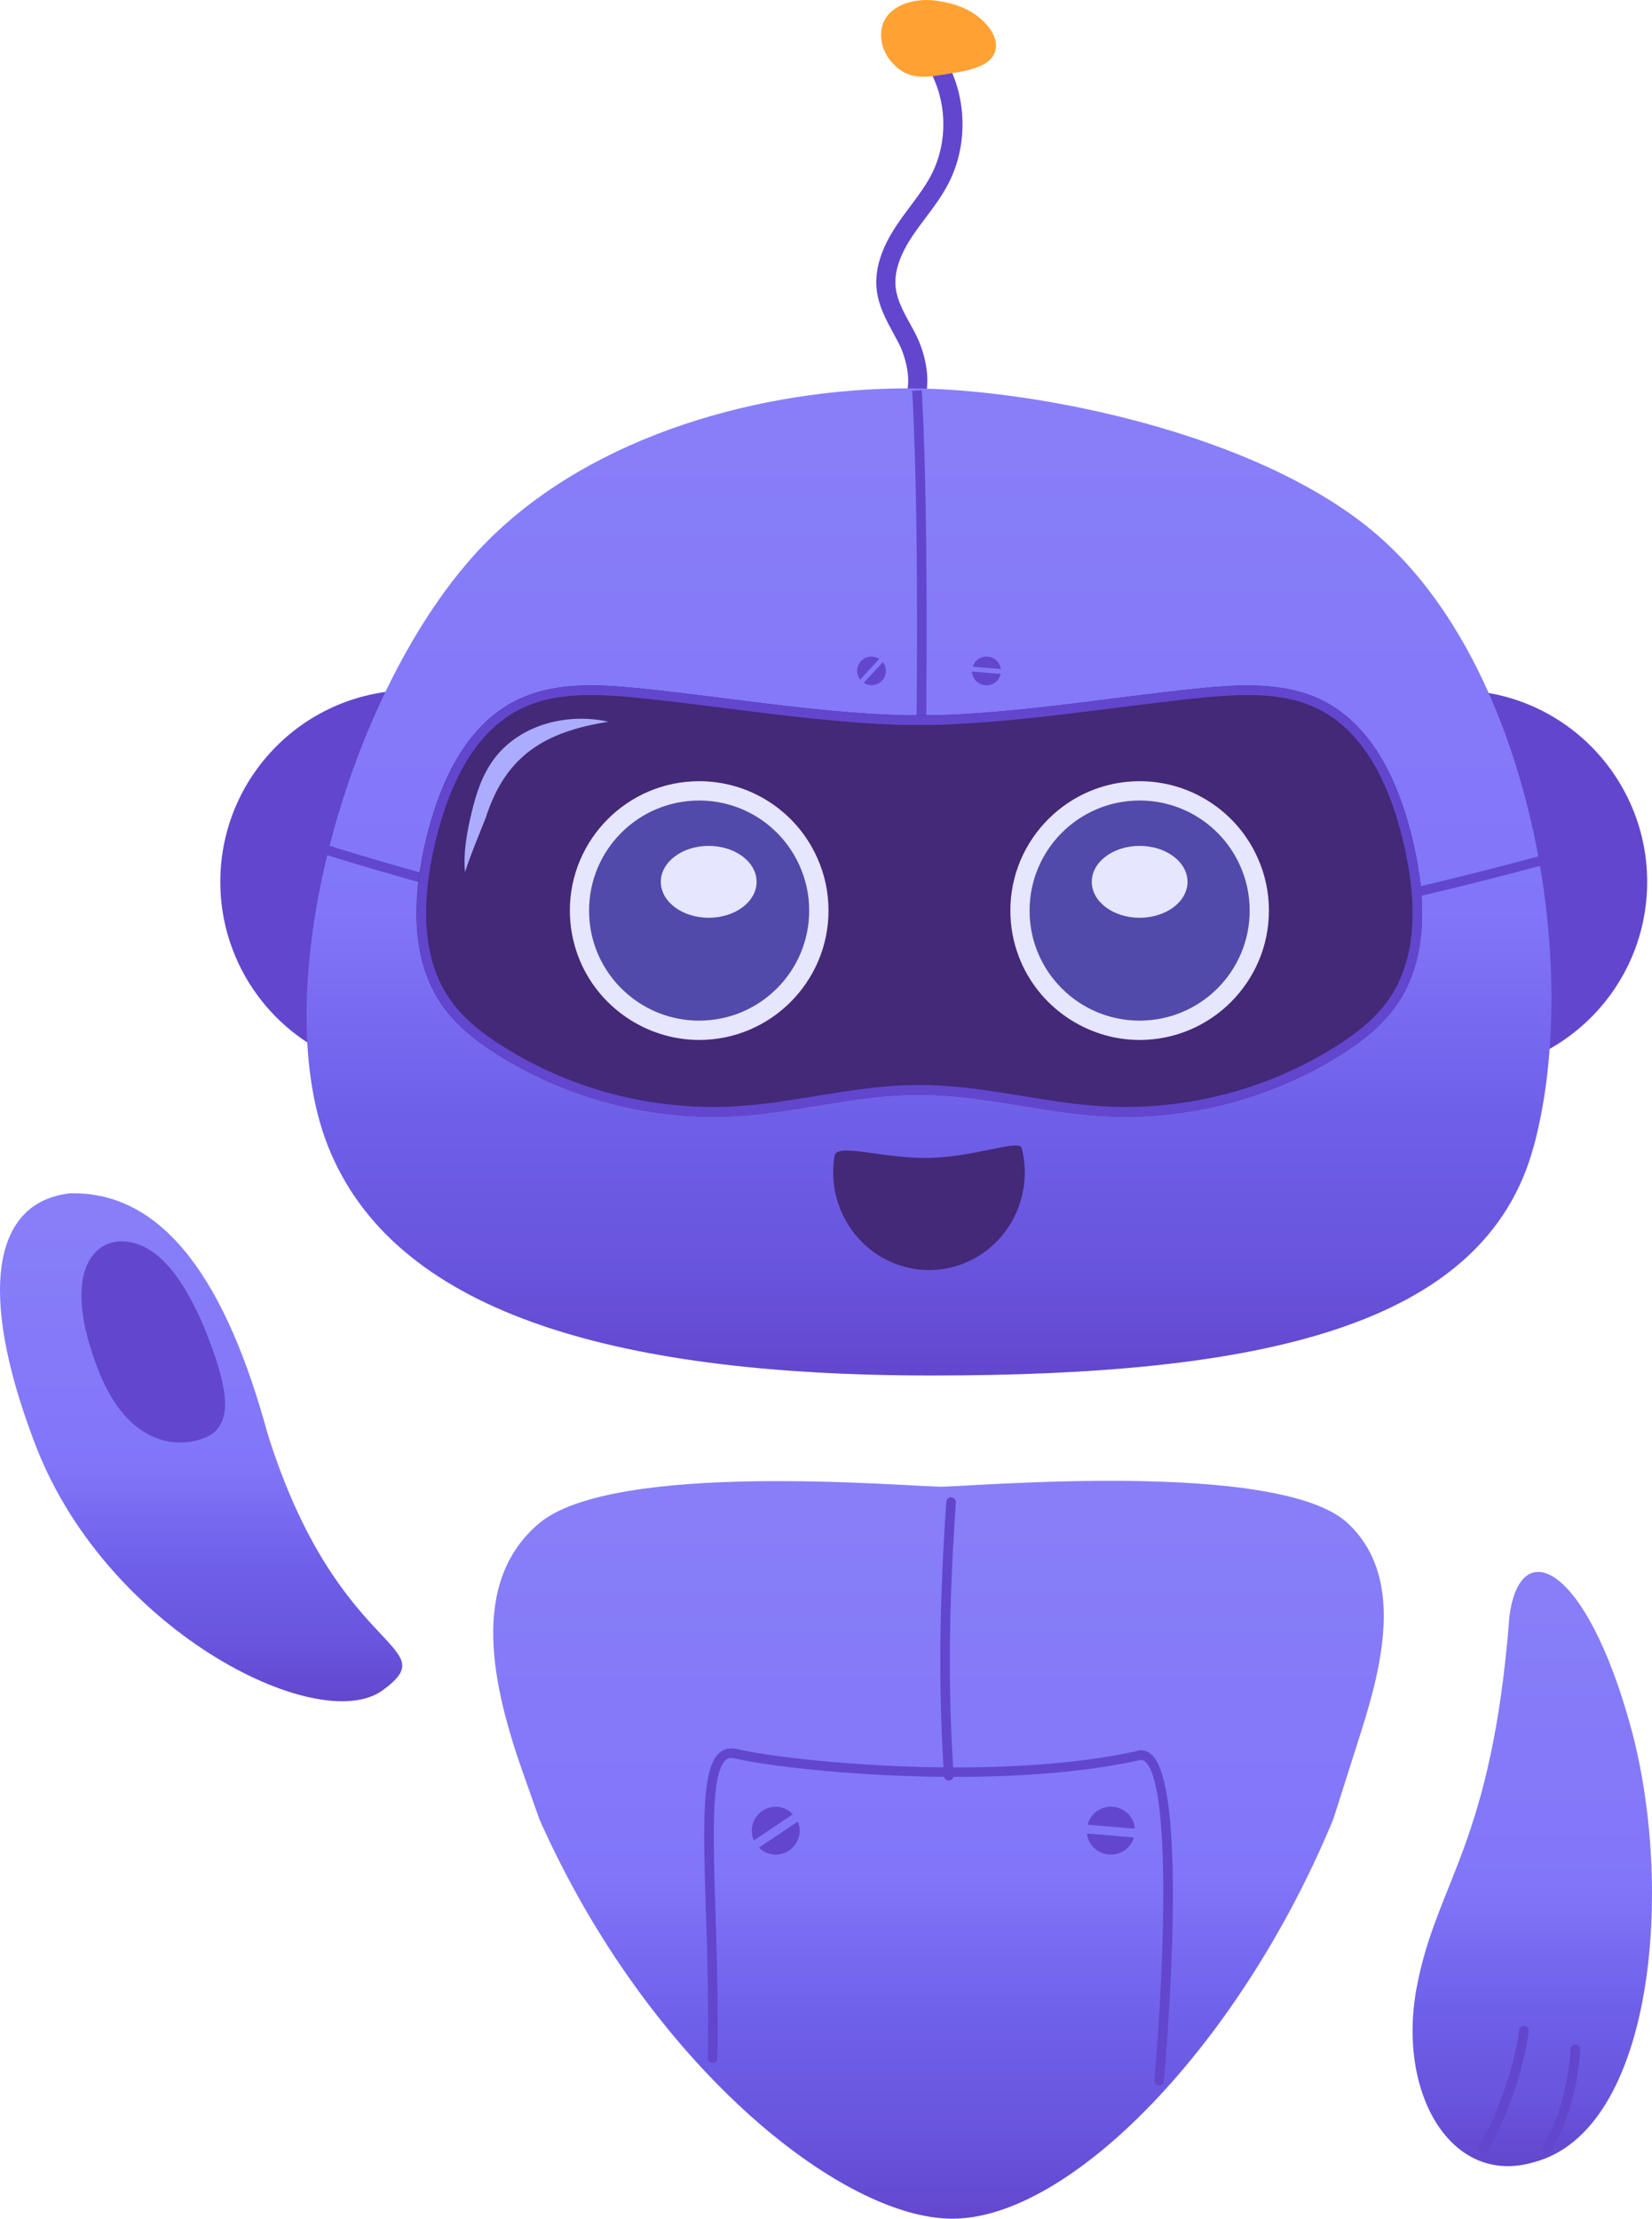 <svg width="172" height="231" viewBox="0 0 172 231" fill="none" xmlns="http://www.w3.org/2000/svg">
  <path
    d="M96.132 41.919L94.307 41.11C94.886 39.783 94.397 37.349 93.579 35.752C93.4 35.403 93.211 35.053 93.021 34.704C92.263 33.317 91.486 31.89 91.286 30.214C91.037 28.128 91.715 25.913 93.35 23.459C93.799 22.79 94.277 22.141 94.766 21.493C95.594 20.385 96.371 19.347 96.969 18.19C98.754 14.737 98.615 10.347 96.611 7.014L98.325 5.986C100.678 9.898 100.848 15.057 98.744 19.108C98.076 20.405 97.209 21.573 96.361 22.69C95.903 23.309 95.434 23.927 95.005 24.566C93.639 26.612 93.071 28.378 93.26 29.974C93.41 31.262 94.068 32.469 94.766 33.736C94.965 34.105 95.165 34.465 95.354 34.834C96.361 36.8 97.029 39.863 96.132 41.909V41.919Z"
    fill="#6346CE"/>
  <path
    d="M171.498 91.811C171.498 102.837 162.575 111.768 151.557 111.768C143.043 111.768 135.784 106.439 132.923 98.925C132.075 96.71 131.616 94.315 131.616 91.811C131.616 80.785 140.54 71.854 151.557 71.854C159.663 71.854 166.633 76.694 169.743 83.638C170.87 86.133 171.498 88.897 171.498 91.811Z"
    fill="#6346CE"/>
  <path
    d="M62.821 91.811C62.821 102.837 53.897 111.768 42.88 111.768C34.365 111.768 27.107 106.439 24.245 98.925C23.398 96.71 22.939 94.315 22.939 91.811C22.939 80.785 31.862 71.854 42.88 71.854C50.986 71.854 57.955 76.694 61.066 83.638C62.192 86.133 62.821 88.897 62.821 91.811Z"
    fill="#6346CE"/>
  <path
    d="M159.682 119.349C154.597 138.31 130.91 143.21 96.993 143.21C63.077 143.21 40.885 136.314 34.155 119.349C27.426 102.374 36.708 70.3 50.864 56.219C61.871 45.262 79.287 40.432 94.65 40.432C107.381 40.432 131.039 44.992 143.421 55.72C159.293 69.452 164.786 100.388 159.692 119.349H159.682Z"
    fill="url(#paint0_linear_3048_3842)"/>
  <path
    d="M54.475 184.65C51.295 175.64 48.802 164.833 56.09 158.636C63.897 152.001 94.417 154.785 97.966 154.785C101.246 154.785 133.212 151.921 140.341 158.606C146.093 164.005 144.079 172.876 141.687 180.379L138.815 189.41C129.094 212.919 111.446 231 99.153 231C87.577 231 67.507 214.945 56.16 189.41L54.475 184.64V184.65Z"
    fill="url(#paint1_linear_3048_3842)"/>
  <path
    d="M96.321 83.11L95.324 83.09C95.324 82.82 95.843 55.988 94.975 40.691L95.972 40.631C96.84 55.968 96.331 82.84 96.321 83.11Z"
    fill="#6346CE"/>
  <path
    d="M97.308 99.883C76.759 99.883 56.848 96.161 32.909 88.678L33.208 87.72C79.96 102.328 111.317 102.548 162.246 88.598L162.505 89.556C137.429 96.421 117.07 99.873 97.298 99.873L97.308 99.883Z"
    fill="#6346CE"/>
  <path
    d="M96.64 113.983C102.652 114.123 108.535 115.789 114.537 116.178C123.182 116.737 131.985 114.532 139.364 109.962C141.687 108.525 143.91 106.818 145.455 104.563C148.806 99.684 148.447 93.148 147.061 87.38C145.685 81.643 143.033 75.666 137.818 72.992C133.89 70.986 129.244 71.225 124.867 71.664C115.963 72.572 107.049 74.119 98.136 74.448C97.328 74.478 94.347 74.488 93.659 74.458C84.626 74.159 75.593 72.582 66.559 71.664C62.182 71.215 57.536 70.976 53.608 72.992C48.393 75.666 45.741 81.643 44.365 87.38C42.979 93.148 42.63 99.684 45.971 104.563C47.516 106.818 49.739 108.525 52.062 109.962C59.45 114.532 68.245 116.737 76.889 116.178C82.891 115.789 88.774 114.123 94.786 113.983H96.62H96.64Z"
    fill="#432977"/>
  <path
    d="M129.892 72.363C132.973 72.363 135.346 72.842 137.37 73.88C141.487 75.985 144.419 80.605 146.094 87.61C147.769 94.615 147.28 100.133 144.638 103.985C143.392 105.791 141.557 107.417 138.845 109.093C132.334 113.125 124.837 115.25 117.159 115.25C116.302 115.25 115.445 115.22 114.597 115.17C111.905 115.001 109.173 114.552 106.531 114.123C103.321 113.594 100 113.055 96.64 112.975H94.776C91.436 113.055 88.116 113.594 84.905 114.123C82.263 114.552 79.521 115.001 76.839 115.17C75.992 115.22 75.124 115.25 74.277 115.25C66.599 115.25 59.102 113.125 52.591 109.093C49.879 107.417 48.044 105.791 46.798 103.985C44.156 100.123 43.657 94.615 45.343 87.61C47.017 80.605 49.959 75.985 54.067 73.88C56.091 72.842 58.474 72.363 61.544 72.363C63.259 72.363 64.994 72.513 66.46 72.662C69.521 72.972 72.651 73.371 75.662 73.75C81.535 74.498 87.617 75.267 93.619 75.466C93.908 75.466 94.596 75.476 95.364 75.476C96.391 75.476 97.657 75.476 98.166 75.446C104.048 75.227 110.001 74.478 115.754 73.75C118.775 73.371 121.895 72.972 124.966 72.662C126.432 72.513 128.167 72.363 129.882 72.363M129.892 71.355C128.217 71.355 126.532 71.495 124.877 71.664C115.973 72.572 107.059 74.119 98.146 74.448C97.677 74.468 96.451 74.478 95.384 74.478C94.636 74.478 93.958 74.478 93.679 74.468C84.646 74.169 75.613 72.592 66.579 71.674C64.924 71.505 63.239 71.365 61.564 71.365C58.803 71.365 56.071 71.744 53.628 72.992C48.413 75.666 45.761 81.643 44.385 87.38C42.999 93.148 42.65 99.684 45.99 104.563C47.536 106.818 49.759 108.525 52.083 109.962C58.723 114.073 66.5 116.268 74.287 116.268C75.164 116.268 76.041 116.238 76.909 116.188C82.911 115.799 88.794 114.133 94.806 113.993H96.64C102.653 114.133 108.535 115.799 114.537 116.188C115.415 116.248 116.292 116.268 117.159 116.268C124.946 116.268 132.723 114.073 139.364 109.962C141.687 108.525 143.91 106.818 145.456 104.563C148.806 99.684 148.447 93.148 147.061 87.38C145.685 81.643 143.033 75.666 137.818 72.992C135.375 71.744 132.654 71.365 129.882 71.365L129.892 71.355Z"
    fill="#6346CE"/>
  <path
    d="M130.111 94.804C130.111 101.131 124.986 106.26 118.655 106.26C113.769 106.26 109.592 103.206 107.947 98.895C107.458 97.628 107.199 96.251 107.199 94.804C107.199 88.478 112.324 83.349 118.655 83.349C123.311 83.349 127.319 86.123 129.104 90.115C129.752 91.551 130.111 93.128 130.111 94.804Z"
    fill="#514AAB"/>
  <path
    d="M118.655 83.349C123.311 83.349 127.319 86.123 129.104 90.115C129.752 91.551 130.111 93.128 130.111 94.804C130.111 101.131 124.986 106.26 118.655 106.26C113.769 106.26 109.592 103.206 107.947 98.895C107.458 97.628 107.199 96.251 107.199 94.804C107.199 88.478 112.324 83.349 118.655 83.349ZM118.655 81.334C111.237 81.334 105.195 87.38 105.195 94.804C105.195 96.461 105.494 98.077 106.082 99.614C108.056 104.793 113.111 108.275 118.655 108.275C126.073 108.275 132.115 102.228 132.115 94.804C132.115 92.879 131.716 91.022 130.929 89.286C128.765 84.457 123.949 81.334 118.655 81.334Z"
    fill="#E6E6FF"/>
  <path
    d="M84.247 94.804C84.247 101.131 79.122 106.26 72.791 106.26C67.906 106.26 63.728 103.196 62.083 98.895C61.594 97.628 61.335 96.251 61.335 94.804C61.335 88.478 66.46 83.349 72.791 83.349C77.447 83.349 81.455 86.123 83.24 90.115C83.888 91.551 84.247 93.128 84.247 94.804Z"
    fill="#514AAB"/>
  <path
    d="M72.791 83.349C77.447 83.349 81.455 86.123 83.24 90.115C83.888 91.551 84.247 93.128 84.247 94.804C84.247 101.131 79.122 106.26 72.791 106.26C67.906 106.26 63.728 103.196 62.083 98.895C61.594 97.628 61.335 96.251 61.335 94.804C61.335 88.478 66.46 83.349 72.791 83.349ZM72.791 81.334C65.373 81.334 59.331 87.38 59.331 94.804C59.331 96.451 59.63 98.067 60.218 99.614C62.192 104.793 67.248 108.275 72.801 108.275C80.219 108.275 86.261 102.228 86.261 94.804C86.261 92.879 85.862 91.022 85.075 89.286C82.911 84.457 78.095 81.334 72.801 81.334H72.791Z"
    fill="#E6E6FF"/>
  <path
    d="M98.794 185.389C98.535 185.389 98.315 185.189 98.295 184.92C97.448 172.626 98.176 161.64 98.525 156.361C98.545 156.082 98.784 155.862 99.053 155.892C99.332 155.912 99.532 156.152 99.522 156.421C99.173 161.68 98.445 172.616 99.292 184.84C99.312 185.119 99.103 185.349 98.834 185.369C98.824 185.369 98.814 185.369 98.794 185.369V185.389Z"
    fill="#6346CE"/>
  <path
    d="M91.914 68.94L89.92 71.096C90.159 71.245 90.439 71.345 90.738 71.345C91.565 71.345 92.233 70.677 92.233 69.848C92.233 69.629 92.183 69.419 92.104 69.24C92.054 69.13 91.984 69.03 91.914 68.94Z"
    fill="#6346CE"/>
  <path
    d="M89.551 70.766L91.545 68.601C91.316 68.451 91.037 68.362 90.738 68.362C89.91 68.362 89.242 69.03 89.242 69.858C89.242 70.048 89.282 70.228 89.342 70.387C89.392 70.527 89.472 70.647 89.551 70.766Z"
    fill="#6346CE"/>
  <path
    d="M101.207 69.918C101.207 70.088 101.237 70.247 101.296 70.397C101.516 70.956 102.064 71.355 102.712 71.355C103.44 71.355 104.048 70.846 104.188 70.168L101.207 69.918Z"
    fill="#6346CE"/>
  <path
    d="M104.198 69.659C104.178 69.509 104.148 69.369 104.088 69.24C103.849 68.721 103.321 68.352 102.712 68.352C102.034 68.352 101.466 68.801 101.277 69.409L104.208 69.659H104.198Z"
    fill="#6346CE"/>
  <path
    d="M106.551 123.772C105.633 129.31 100.489 133.032 95.055 132.084C90.857 131.355 87.727 128.043 86.939 124.031C86.71 122.844 86.68 121.596 86.889 120.339C87.118 118.952 91.964 120.648 96.72 120.559C101.476 120.469 106.132 118.583 106.371 119.521C106.72 120.868 106.8 122.315 106.551 123.772Z"
    fill="#432977"/>
  <path
    d="M73.788 95.553C76.541 95.553 78.773 93.877 78.773 91.811C78.773 89.744 76.541 88.069 73.788 88.069C71.035 88.069 68.803 89.744 68.803 91.811C68.803 93.877 71.035 95.553 73.788 95.553Z"
    fill="#E6E6FF"/>
  <path
    d="M118.655 95.553C121.408 95.553 123.64 93.877 123.64 91.811C123.64 89.744 121.408 88.069 118.655 88.069C115.902 88.069 113.67 89.744 113.67 91.811C113.67 93.877 115.902 95.553 118.655 95.553Z"
    fill="#E6E6FF"/>
  <path
    d="M97.328 0.059C98.624 0.219 99.92 0.538 101.047 1.197C102.174 1.855 103.649 3.212 103.699 4.649C103.779 7.224 99.88 7.463 98.116 7.782C96.78 8.022 95.184 8.202 93.978 7.443C92.851 6.735 91.964 5.567 91.775 4.22C91.316 0.947 94.666 -0.27 97.318 0.049L97.328 0.059Z"
    fill="#FFA233"/>
  <path
    d="M120.679 217.12C120.679 217.12 120.649 217.12 120.629 217.12C120.36 217.1 120.151 216.851 120.18 216.581C121.277 204.348 121.905 185.409 119.163 183.363C118.964 183.213 118.775 183.193 118.515 183.293C103.749 186.516 82.462 184.441 76.46 183.074C75.981 182.964 75.732 183.113 75.583 183.233C74.047 184.5 74.237 190.827 74.486 198.839C74.626 203.459 74.795 208.708 74.685 214.296C74.685 214.575 74.446 214.815 74.177 214.785C73.898 214.785 73.678 214.556 73.688 214.276C73.798 208.708 73.638 203.489 73.489 198.869C73.21 189.939 73.03 184.041 74.945 182.465C75.423 182.066 76.011 181.946 76.68 182.096C82.612 183.453 103.689 185.508 118.226 182.345C118.725 182.136 119.283 182.205 119.762 182.565C123.83 185.608 121.457 213.508 121.178 216.671C121.158 216.93 120.938 217.13 120.679 217.13V217.12Z"
    fill="#6346CE"/>
  <path
    d="M118.157 190.388C118.137 190.098 118.077 189.829 117.957 189.579C117.568 188.711 116.681 188.103 115.664 188.103C114.487 188.103 113.51 188.901 113.231 189.979L118.157 190.388Z"
    fill="#6346CE"/>
  <path
    d="M113.171 190.897C113.201 191.096 113.241 191.296 113.311 191.485C113.67 192.423 114.587 193.092 115.664 193.092C116.801 193.092 117.758 192.334 118.067 191.306L113.171 190.897Z"
    fill="#6346CE"/>
  <path
    d="M78.494 191.615L82.552 188.891C82.103 188.412 81.475 188.113 80.767 188.113C79.391 188.113 78.275 189.23 78.275 190.607C78.275 190.917 78.335 191.216 78.434 191.495C78.454 191.535 78.474 191.575 78.494 191.615Z"
    fill="#6346CE"/>
  <path
    d="M79.022 192.373C79.471 192.822 80.089 193.092 80.767 193.092C82.143 193.092 83.26 191.974 83.26 190.597C83.26 190.258 83.19 189.949 83.07 189.649L79.022 192.363V192.373Z"
    fill="#6346CE"/>
  <path
    d="M7.295 124.241C17.276 124.001 23.667 133.88 27.834 149.177C35.133 172.626 46.549 171.069 39.849 175.979C33.159 180.888 10.655 169.643 3.437 149.766C-2.256 134.598 -0.811 125.159 7.285 124.241H7.295Z"
    fill="url(#paint2_linear_3048_3842)"/>
  <path
    d="M13.018 129.25C16.299 129.549 18.881 132.752 21.124 137.871C24.135 145.195 23.737 147.461 22.55 148.887C21.374 150.304 14.185 152.659 10.267 142.721C6.348 132.772 9.589 128.951 13.018 129.26V129.25Z"
    fill="#6346CE"/>
  <path
    d="M157.161 168.236C155.326 192.104 149.603 195.816 147.509 206.872C145.416 217.928 151.079 227.657 159.683 225.123C172.276 221.82 174.37 196.385 169.753 179.671C165.137 162.957 158.307 159.654 157.161 168.236Z"
    fill="url(#paint3_linear_3048_3842)"/>
  <path
    d="M154.429 224.155C154.339 224.155 154.249 224.125 154.16 224.075C153.93 223.925 153.861 223.616 154.01 223.386C155.964 220.303 157.918 214.206 158.158 211.382C158.178 211.113 158.427 210.903 158.696 210.923C158.975 210.943 159.175 211.183 159.155 211.462C158.916 214.416 156.941 220.632 154.858 223.925C154.768 224.075 154.598 224.155 154.439 224.155H154.429Z"
    fill="#6346CE"/>
  <path
    d="M161.019 224.215C160.93 224.215 160.83 224.185 160.75 224.135C160.521 223.985 160.451 223.676 160.601 223.446C162.186 221.012 163.283 217.23 163.532 213.338C163.552 213.059 163.761 212.839 164.06 212.869C164.339 212.889 164.549 213.119 164.529 213.398C164.27 217.459 163.113 221.421 161.438 223.995C161.338 224.145 161.179 224.225 161.019 224.225V224.215Z"
    fill="#6346CE"/>
  <path
    d="M63.319 75.147C56.699 76.204 52.641 78.669 50.567 85.155C49.829 87.031 49.051 88.847 48.413 90.803C48.224 88.737 48.613 86.672 49.081 84.696C49.55 82.73 50.178 80.635 51.564 78.849C54.306 75.366 59.171 74.209 63.319 75.137V75.147Z"
    fill="#ACACFC"/>
  <defs>
    <linearGradient id="paint0_linear_3048_3842" x1="96.733" y1="143.223" x2="96.733" y2="40.433"
                    gradientUnits="userSpaceOnUse">
      <stop stop-color="#6346CE"/>
      <stop offset="0.11" stop-color="#6954DD"/>
      <stop offset="0.26" stop-color="#6E5FE9"/>
      <stop offset="0.47" stop-color="#8176F9"/>
      <stop offset="1" stop-color="#887FF8"/>
    </linearGradient>
    <linearGradient id="paint1_linear_3048_3842" x1="97.717" y1="231.01" x2="97.717" y2="154.176"
                    gradientUnits="userSpaceOnUse">
      <stop stop-color="#6346CE"/>
      <stop offset="0.11" stop-color="#6954DD"/>
      <stop offset="0.26" stop-color="#6E5FE9"/>
      <stop offset="0.47" stop-color="#8176F9"/>
      <stop offset="1" stop-color="#887FF8"/>
    </linearGradient>
    <linearGradient id="paint2_linear_3048_3842" x1="20.942" y1="177.133" x2="20.942" y2="124.237"
                    gradientUnits="userSpaceOnUse">
      <stop stop-color="#6346CE"/>
      <stop offset="0.11" stop-color="#6954DD"/>
      <stop offset="0.26" stop-color="#6E5FE9"/>
      <stop offset="0.47" stop-color="#8176F9"/>
      <stop offset="1" stop-color="#887FF8"/>
    </linearGradient>
    <linearGradient id="paint3_linear_3048_3842" x1="159.538" y1="225.537" x2="159.538" y2="163.659"
                    gradientUnits="userSpaceOnUse">
      <stop stop-color="#6346CE"/>
      <stop offset="0.11" stop-color="#6954DD"/>
      <stop offset="0.26" stop-color="#6E5FE9"/>
      <stop offset="0.47" stop-color="#8176F9"/>
      <stop offset="1" stop-color="#887FF8"/>
    </linearGradient>
  </defs>
</svg>
